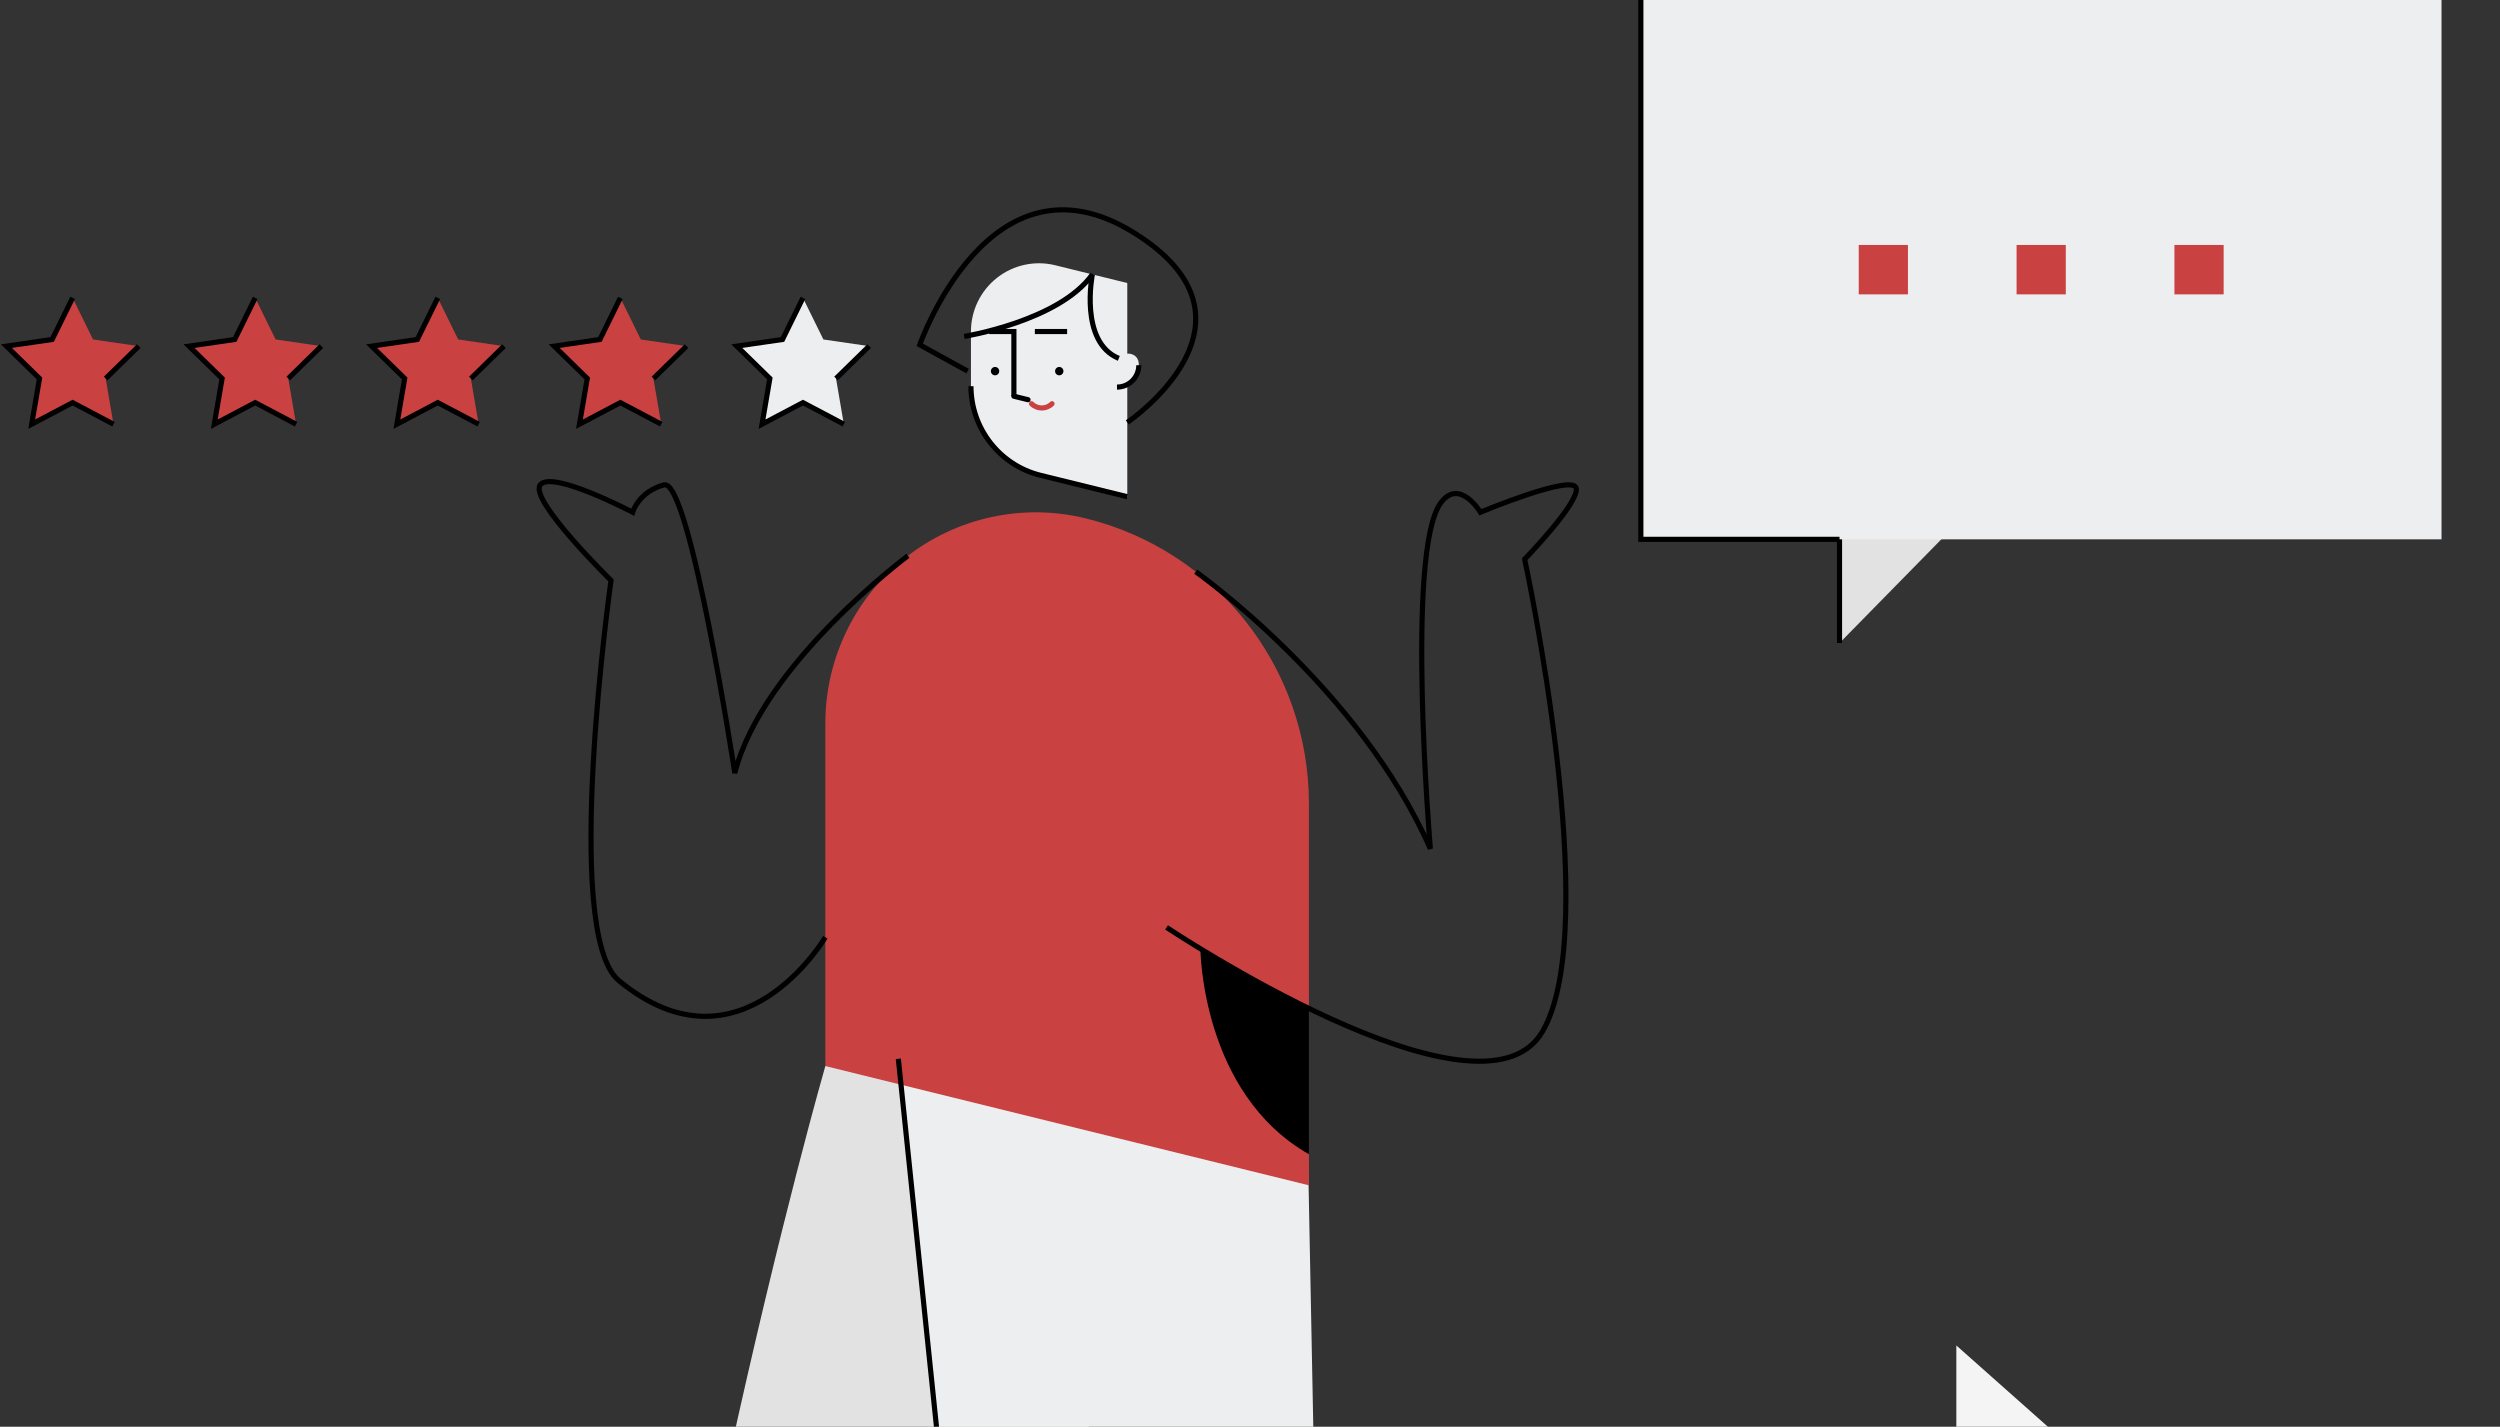 <svg width="389" height="222" viewBox="0 0 389 222" fill="none" xmlns="http://www.w3.org/2000/svg">
<rect x="0" y="0" width="389" height="222" fill="#333333" stroke="none"/>
<path d="M124.938 46.352L121.756 52.822L114.642 53.859L119.79 58.894L118.574 66.004L124.938 62.648L131.301 66.004L130.085 58.894L135.233 53.859L128.119 52.822L124.938 46.352Z" fill="#EDEEEF"/>
<path d="M130.085 58.895L135.233 53.859" stroke="black" stroke-width="0.8"/>
<path d="M124.938 46.352L121.756 52.822L114.642 53.859L119.79 58.894L118.574 66.004L124.938 62.648L131.301 66.004" stroke="black" stroke-width="0.8"/>
<path d="M96.526 46.352L93.345 52.822L86.23 53.859L91.378 58.894L90.163 66.004L96.526 62.648L102.89 66.004L101.674 58.894L106.822 53.859L99.708 52.822L96.526 46.352Z" fill="#CA4141"/>
<path d="M101.674 58.895L106.822 53.859" stroke="black" stroke-width="0.8"/>
<path d="M96.526 46.352L93.345 52.822L86.23 53.859L91.378 58.894L90.163 66.004L96.526 62.648L102.89 66.004" stroke="black" stroke-width="0.8"/>
<path d="M68.116 46.352L64.935 52.822L57.821 53.859L62.969 58.894L61.753 66.004L68.116 62.648L74.48 66.004L73.265 58.894L78.413 53.859L71.298 52.822L68.116 46.352Z" fill="#CA4141"/>
<path d="M73.265 58.895L78.413 53.859" stroke="black" stroke-width="0.8"/>
<path d="M68.117 46.352L64.935 52.822L57.821 53.859L62.969 58.894L61.753 66.004L68.117 62.648L74.48 66.004" stroke="black" stroke-width="0.8"/>
<path d="M39.706 46.352L36.524 52.822L29.41 53.859L34.558 58.894L33.343 66.004L39.706 62.648L46.069 66.004L44.854 58.894L50.002 53.859L42.887 52.822L39.706 46.352Z" fill="#CA4141"/>
<path d="M44.854 58.895L50.002 53.859" stroke="black" stroke-width="0.8"/>
<path d="M39.706 46.352L36.524 52.822L29.41 53.859L34.558 58.894L33.343 66.004L39.706 62.648L46.069 66.004" stroke="black" stroke-width="0.8"/>
<path d="M11.296 46.352L8.114 52.822L1 53.859L6.148 58.894L4.932 66.004L11.296 62.648L17.659 66.004L16.444 58.894L21.592 53.859L14.478 52.822L11.296 46.352Z" fill="#CA4141"/>
<path d="M16.444 58.895L21.592 53.859" stroke="black" stroke-width="0.8"/>
<path d="M11.296 46.352L8.114 52.822L1 53.859L6.148 58.894L4.932 66.004L11.296 62.648L17.659 66.004" stroke="black" stroke-width="0.8"/>
<path d="M148.494 380.428H177.182V368.249H206.493V353.854L228.322 334.477H261.375V278.56H304.407V209.355L358.665 257.522V349.425H387.353V390.135H399.203V378.768H420.407V401.502H134.149V393.162L148.494 380.428Z" fill="#F4F4F4"/>
<path d="M128.422 165.877C128.422 165.877 100.862 261.429 89.016 376.613L80.402 382.363L118.001 400.352L166.046 267.968L173.803 161.056" fill="#E2E2E2"/>
<path d="M139.78 164.747L193.474 161.056L203.238 165.046L207.826 400.352H157.954L163.227 390.869L139.78 164.747Z" fill="#EDEEEF"/>
<path d="M151.08 51.586V60.091C151.08 66.667 155.554 72.394 161.918 73.963L175.405 77.29V44.038L164.19 41.272C161.032 40.493 157.693 41.214 155.134 43.227C152.574 45.241 151.08 48.323 151.08 51.586Z" fill="#EDEEEF"/>
<path d="M151.08 60.091C151.08 66.667 155.554 72.394 161.918 73.963L175.405 77.29" stroke="black" stroke-width="0.8"/>
<path d="M164.82 58.403C165.18 58.403 165.471 58.111 165.471 57.751C165.471 57.39 165.18 57.098 164.82 57.098C164.461 57.098 164.17 57.39 164.17 57.751C164.17 58.111 164.461 58.403 164.82 58.403Z" fill="black"/>
<path d="M154.831 58.403C155.19 58.403 155.482 58.111 155.482 57.751C155.482 57.39 155.19 57.098 154.831 57.098C154.472 57.098 154.181 57.39 154.181 57.751C154.181 58.111 154.472 58.403 154.831 58.403Z" fill="black"/>
<path d="M157.762 61.644V51.586H153.918" stroke="black" stroke-width="0.8"/>
<path d="M166.046 51.586H161.024" stroke="black" stroke-width="0.8"/>
<path d="M173.803 56.739V60.232C175.681 60.232 177.203 58.705 177.203 56.821C177.203 56.716 177.198 56.613 177.189 56.51C176.999 54.392 173.803 54.612 173.803 56.739Z" fill="#EDEEEF"/>
<path d="M173.803 60.232C175.681 60.232 177.203 58.705 177.203 56.821" stroke="black" stroke-width="0.8"/>
<path d="M160.507 62.819C161.386 63.701 162.812 63.701 163.691 62.819" stroke="#CA4141" stroke-width="0.8" stroke-linecap="round" stroke-linejoin="round"/>
<path d="M157.762 61.652L159.958 62.194" stroke="black" stroke-width="0.8" stroke-linecap="round"/>
<path d="M128.421 112.575V165.877L203.67 184.436V125.072C203.67 104.022 189.35 85.692 168.979 80.668C159.21 78.258 148.879 80.489 140.963 86.717C133.046 92.945 128.421 102.48 128.421 112.575Z" fill="#CA4141"/>
<path d="M163.226 390.87L139.779 164.747" stroke="black" stroke-width="0.8"/>
<path d="M150.564 57.751L143.112 53.651C143.112 53.651 154.004 22.359 176.359 36.164C198.715 49.969 175.405 65.73 175.405 65.73" stroke="black" stroke-width="0.8"/>
<path d="M150.029 52.347C150.029 52.347 164.821 49.954 169.973 42.698C169.973 42.698 167.877 53.205 174.086 55.767" stroke="black" stroke-width="0.8"/>
<path d="M186.054 88.955C186.054 88.955 211.555 106.95 222.561 132.069C222.561 132.069 218.663 85.862 224.166 78.269C227.071 74.261 230.357 79.703 230.357 79.703C230.357 79.703 244.802 73.668 245.261 75.969C245.719 78.269 237.236 87.013 237.236 87.013C237.236 87.013 249.617 144.211 239.987 160.547C230.357 176.883 181.519 144.303 181.519 144.303" stroke="black" stroke-width="0.8"/>
<path d="M186.78 147.625C186.78 147.625 186.882 170.058 203.67 179.601V156.916L186.78 147.625Z" fill="black"/>
<path d="M141.273 86.48C141.273 86.48 118.617 103.328 114.337 120.288C114.337 120.288 107.306 74.386 103.331 75.446C99.357 76.505 98.44 79.703 98.44 79.703C98.44 79.703 85.905 73.122 84.071 75.427C82.237 77.733 95.077 90.311 95.077 90.311C95.077 90.311 87.309 145.165 96.3 152.586C115.254 168.232 128.422 145.837 128.422 145.837" stroke="black" stroke-width="0.8"/>
<path d="M305.059 80.872L286.229 100.057V80.872H305.059Z" fill="#E2E2E2"/>
<path d="M286.229 100.057V80.872" stroke="black" stroke-width="0.8"/>
<rect x="379.901" y="83.92" width="124.583" height="83.92" transform="rotate(-180 379.901 83.92)" fill="#EDEEEF"/>
<path d="M255.317 0V83.92H286.229" stroke="black" stroke-width="0.8"/>
<rect x="346" y="45.802" width="7.658" height="7.685" transform="rotate(-180 346 45.802)" fill="#CA4141"/>
<rect x="321.438" y="45.802" width="7.658" height="7.685" transform="rotate(-180 321.438 45.802)" fill="#CA4141"/>
<rect x="296.876" y="45.802" width="7.658" height="7.685" transform="rotate(-180 296.876 45.802)" fill="#CA4141"/>
</svg>
